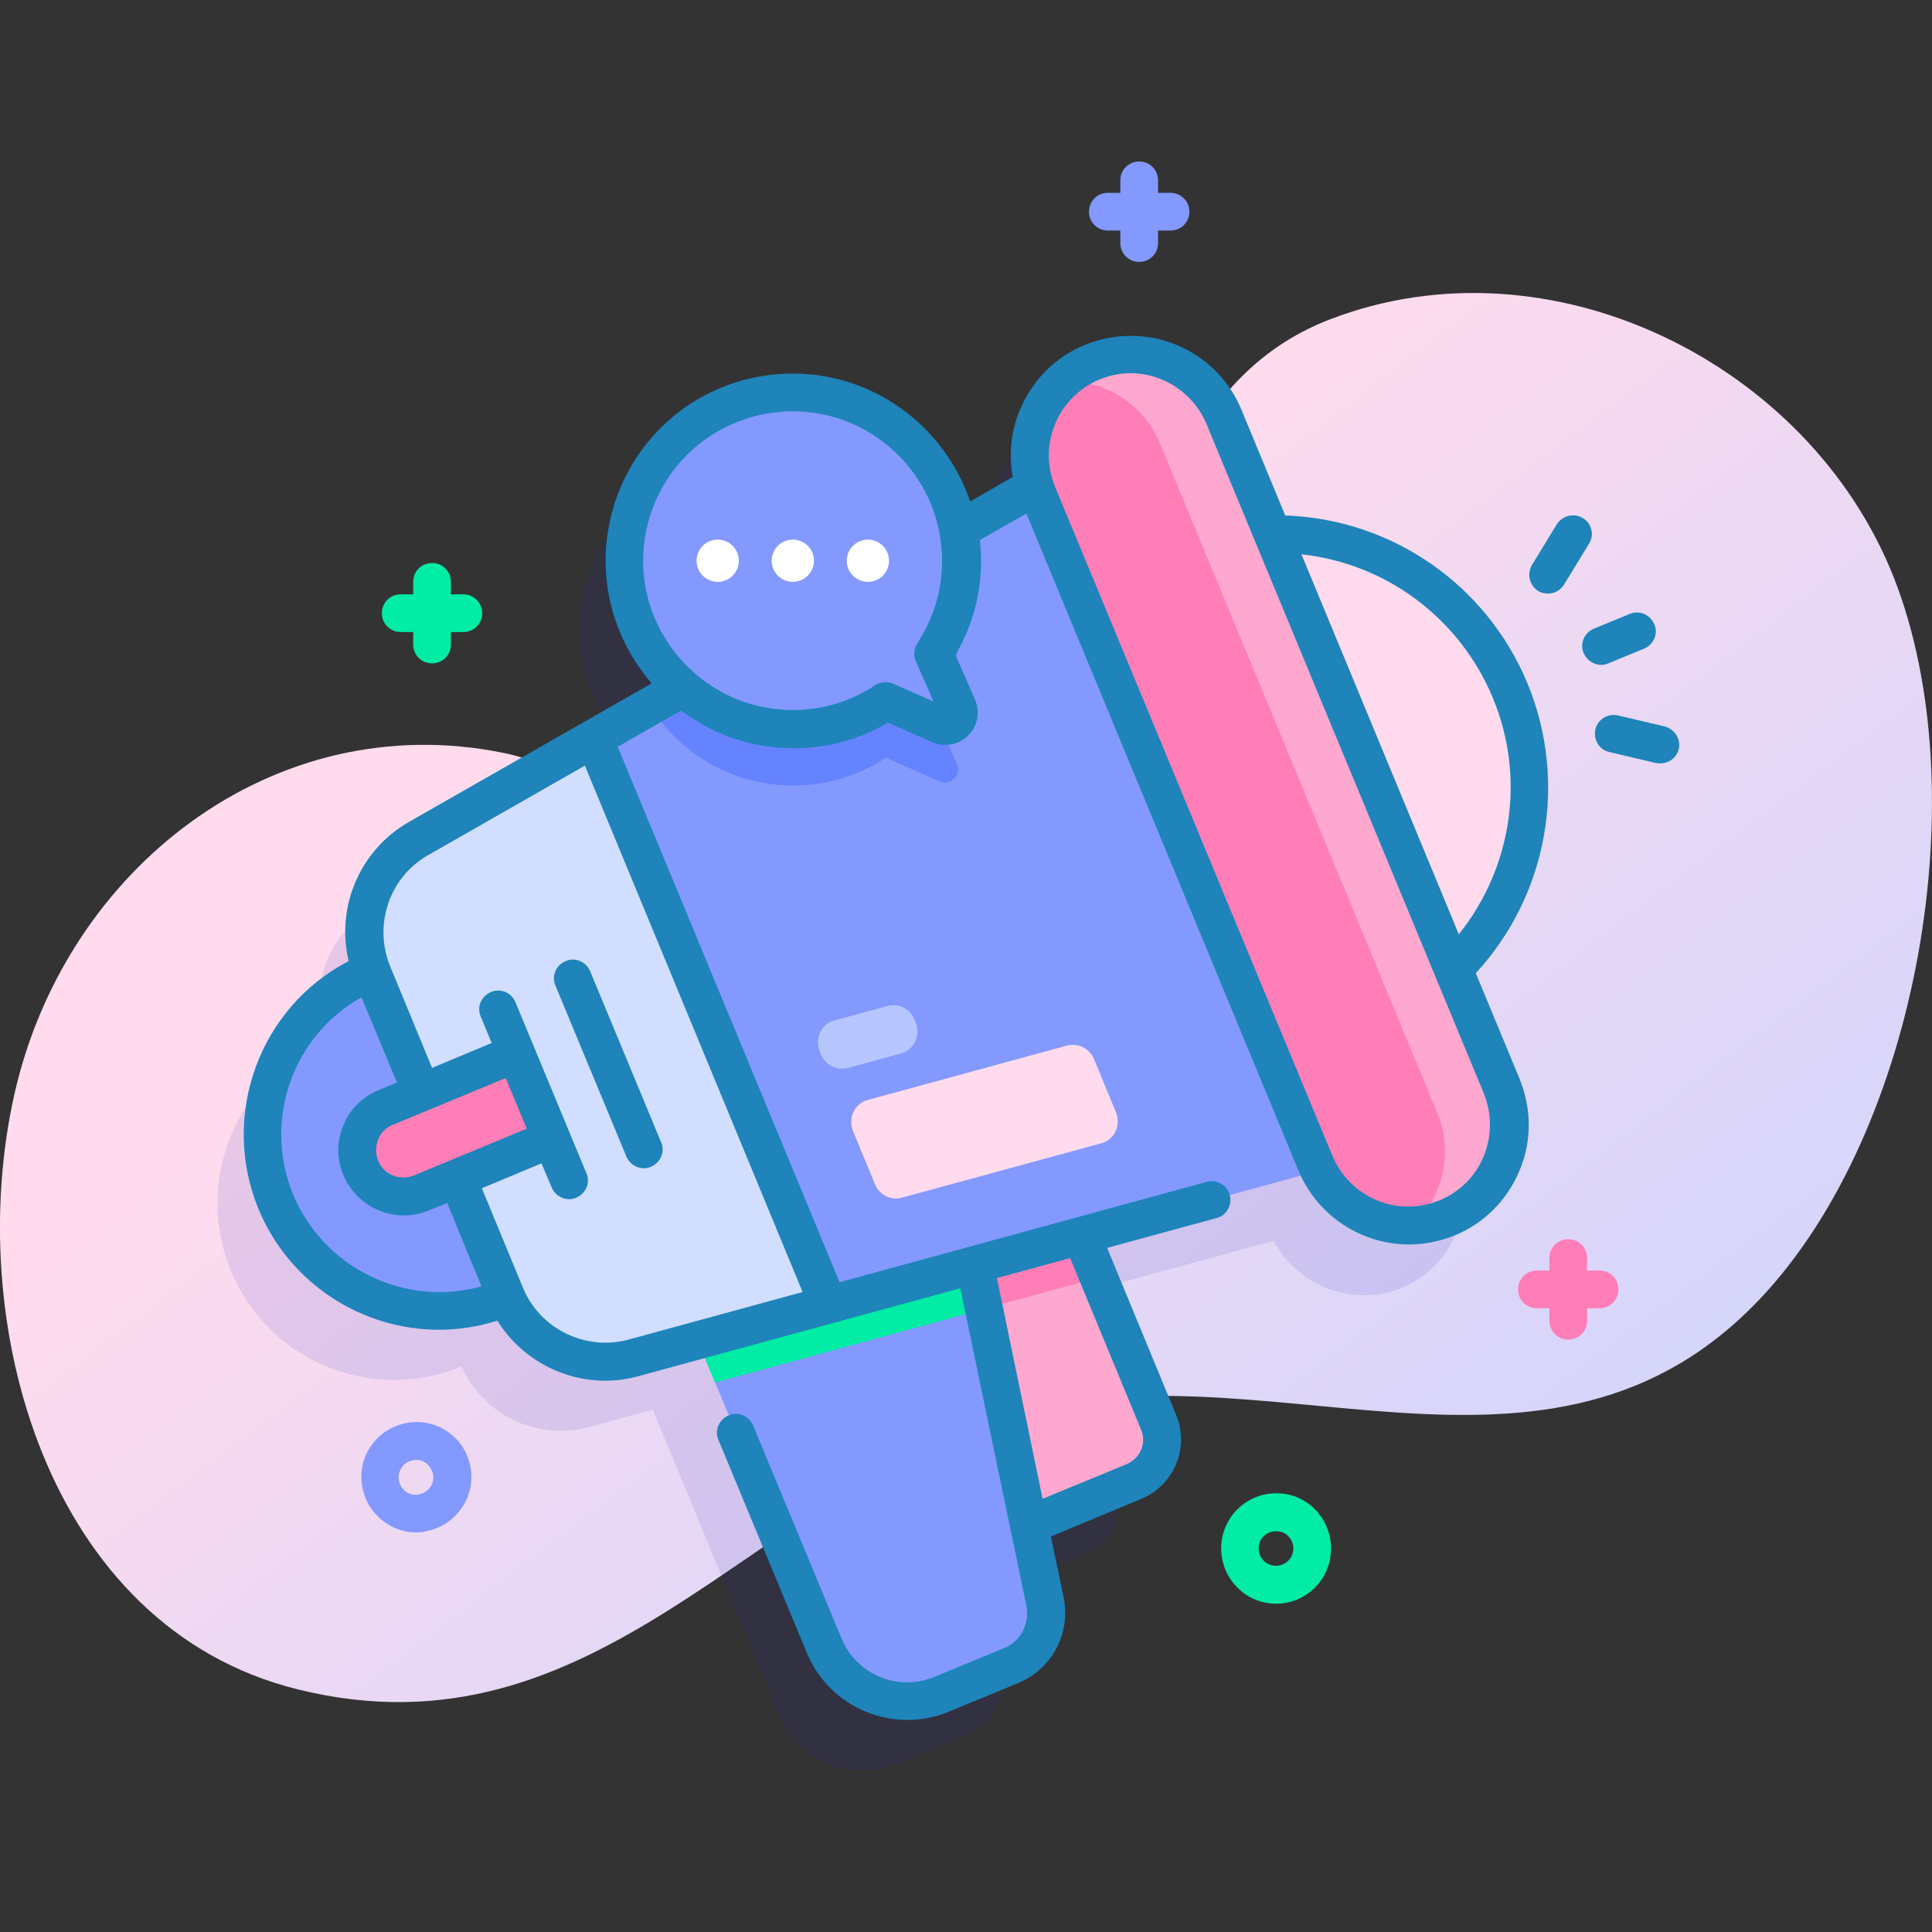 <?xml version="1.0" encoding="utf-8"?>
<!-- Generator: Adobe Illustrator 23.0.5, SVG Export Plug-In . SVG Version: 6.00 Build 0)  -->
<svg version="1.1" id="Capa_1" xmlns="http://www.w3.org/2000/svg" xmlns:xlink="http://www.w3.org/1999/xlink" x="0px" y="0px"
	 viewBox="0 0 512 512" style="enable-background:new 0 0 512 512;" xml:space="preserve">
<rect x="0" y="0" width="512" height="512" fill="#333333" stroke="none"/>
<style type="text/css">
	.st0{fill:url(#SVGID_1_);}
	.st1{opacity:0.11;fill:#2626BC;enable-background:new    ;}
	.st2{fill:#FF7EB8;}
	.st3{fill:#8399FE;}
	.st4{fill:#01ECA5;}
	.st5{fill:#FFA8CF;}
	.st6{fill:#6583FE;}
	.st7{fill:#FFDBED;}
	.st8{fill:#B7C5FF;}
	.st9{fill:#D2DEFF;}
	.st10{fill:#1E84BA;}
	.st11{fill:#FFFFFF;}
</style>
<linearGradient id="SVGID_1_" gradientUnits="userSpaceOnUse" x1="432.333" y1="9.886" x2="198.333" y2="319.885" gradientTransform="matrix(1 0 0 -1 0 512)">
	<stop  offset="0" style="stop-color:#C7D3FF"/>
	<stop  offset="0.593" style="stop-color:#E7D8F5"/>
	<stop  offset="0.997" style="stop-color:#FFDBED"/>
</linearGradient>
<path class="st0" d="M501.9,153.1c-22.4-56.9-91.2-91-149.6-68.4c-66.6,25.8-44.5,131.7-105,153.1c-32.7,11.6-81-31.6-114-38.3
	C72.5,187.2,17.5,230.1,3.9,289.6c-13.8,60.6,8.4,141.6,75,158.1c79.3,19.6,120.7-51.7,187.2-72.2c68.3-21,144.3,28.6,200.8-31.8
	C508.7,299,524,209.4,501.9,153.1z"/>
<path class="st1" d="M373,275.1c19.1-18.6,26-47.7,15.2-73.8s-36.3-41.8-62.9-41.5l-12.9-31.1c-3.9-9.3-12.4-15.3-21.8-16.3
	c-6.8-0.7-13.9,1.2-19.2,5.4c-8.7,6.8-12.6,18.5-9.1,29.3L242,158.8c-3.6-19.8-20.5-35.1-40.9-36.4c-27-1.7-49.2,20.5-47.5,47.5
	c0.8,12.2,6.5,23.1,15.3,30.7l-69.9,39.9c-1.8,1-3.4,2.2-4.9,3.5c-8.7,7.8-12,20.4-7.6,31.7c0,0,0,0,0,0
	c-23.9,9.9-35.2,37.2-25.3,61.1s37.2,35.2,61.1,25.3c0,0,0,0,0,0c5.7,12.9,20,19.8,33.7,16.1l17-4.6l33.5,81
	c5,12.1,19,17.9,31.1,12.9l18.4-7.6c6.7-2.8,10.4-9.9,9-17l-4.2-20.3l27.9-11.5c6.1-2.5,9-9.5,6.5-15.6l-20.5-49.5l62.9-17.2
	c6.5,12.6,22.2,18,35,12c12.8-5.9,18.8-21.4,13.4-34.4L373,275.1z"/>
<path class="st2" d="M423.9,336.7h-3.3v-3.3c0-2.8-2.2-5-5-5s-5,2.2-5,5v3.3h-3.3c-2.8,0-5,2.2-5,5s2.2,5,5,5h3.3v3.3
	c0,2.8,2.2,5,5,5s5-2.2,5-5v-3.3h3.3c2.8,0,5-2.2,5-5S426.7,336.7,423.9,336.7z"/>
<path class="st3" d="M310.2,51.1h-3.3v-3.3c0-2.8-2.2-5-5-5s-5,2.2-5,5v3.3h-3.3c-2.8,0-5,2.2-5,5s2.2,5,5,5h3.3v3.3
	c0,2.8,2.2,5,5,5s5-2.2,5-5v-3.3h3.3c2.8,0,5-2.2,5-5S312.9,51.1,310.2,51.1z"/>
<path class="st4" d="M122.8,157.5h-3.3v-3.3c0-2.8-2.2-5-5-5s-5,2.2-5,5v3.3h-3.3c-2.8,0-5,2.2-5,5s2.2,5,5,5h3.3v3.3
	c0,2.8,2.2,5,5,5s5-2.2,5-5v-3.3h3.3c2.8,0,5-2.2,5-5S125.5,157.5,122.8,157.5z"/>
<path class="st4" d="M338.2,425c-3.7,0-7.5-1.4-10.3-4.3c-5.7-5.7-5.7-15,0-20.7s15-5.7,20.6,0s5.7,15,0,20.7h0
	C345.7,423.5,342,425,338.2,425L338.2,425z M345,417.2L345,417.2L345,417.2z M338.2,405.8c-1.2,0-2.4,0.4-3.3,1.3
	c-1.8,1.8-1.8,4.7,0,6.5c1.8,1.8,4.7,1.8,6.5,0c1.8-1.8,1.8-4.7,0-6.5C340.6,406.2,339.4,405.8,338.2,405.8L338.2,405.8z"/>
<path class="st3" d="M110.3,406.1c-2.8,0-5.5-0.8-7.9-2.4c-6.7-4.4-8.7-13.5-4.3-20.2c4.4-6.7,13.5-8.7,20.2-4.3
	c3.3,2.1,5.5,5.4,6.3,9.2s0.1,7.7-2.1,11s-5.4,5.5-9.2,6.3C112.3,406,111.3,406.1,110.3,406.1L110.3,406.1z M110.3,386.9
	c-1.5,0-3,0.7-3.9,2.1c-1.4,2.1-0.8,5,1.3,6.4c1,0.7,2.3,0.9,3.5,0.6c1.2-0.3,2.2-1,2.9-2h0c0.7-1,0.9-2.3,0.6-3.5
	c-0.3-1.2-1-2.2-2-2.9C112,387.1,111.2,386.9,110.3,386.9z"/>
<circle class="st3" cx="116.3" cy="300.6" r="46.7"/>
<path class="st5" d="M300.5,392.6l-39.1,16.2l-23.1-55.8l-12.4-29.9l50.2-20.8l15,36.2L307,377C309.5,383.1,306.6,390.1,300.5,392.6
	L300.5,392.6z"/>
<path class="st2" d="M291.1,338.6l-52.8,14.4l-12.4-29.9l50.2-20.8L291.1,338.6z"/>
<path class="st3" d="M267.9,441.4l-18.4,7.6c-12.1,5-26.1-0.7-31.1-12.9l-28.9-69.8l-7.2-17.3L255,319l5.8,28l16.1,77.5
	C278.4,431.5,274.6,438.7,267.9,441.4L267.9,441.4z"/>
<path class="st4" d="M260.8,346.9l-71.3,19.5l-7.2-17.3L255,319L260.8,346.9z"/>
<path class="st3" d="M373.9,303.6l-206,56.2c-13.9,3.8-28.5-3.3-34-16.7L98.7,258c-5.5-13.3-0.3-28.6,12.3-35.8l185.4-105.9
	L373.9,303.6z"/>
<path class="st6" d="M253.6,202.5c1.3,2.9-1.7,5.9-4.6,4.6l-14.2-6.3c-8.1,5.3-17.9,8.1-28.5,7.2c-14.3-1.2-26.8-9.3-34-20.9
	l77.4-44.2c2.7,5.1,4.4,10.8,4.9,16.8c0.9,10.6-1.9,20.4-7.2,28.5L253.6,202.5z"/>
<path class="st7" d="M282.7,277.1L230,291.5c-3.5,0.9-5.3,4.7-4,8.1l5.9,14.3c1.2,2.8,4.2,4.3,7.1,3.5l52.8-14.4
	c3.5-0.9,5.3-4.7,4-8.1l-5.9-14.3C288.7,277.8,285.6,276.3,282.7,277.1z"/>
<path class="st8" d="M235.2,266.6l-14,3.8c-3.5,0.9-5.3,4.7-4,8.1l0.4,1c1.2,2.8,4.2,4.3,7.1,3.5l14-3.8c3.5-0.9,5.3-4.7,4-8.1
	l-0.4-1C241.1,267.3,238.1,265.8,235.2,266.6z"/>
<path class="st9" d="M157.3,195.7l62.2,150.1l-51.5,14.1c-13.9,3.8-28.5-3.3-34-16.7L98.7,258c-5.5-13.3-0.3-28.6,12.2-35.8
	L157.3,195.7z"/>
<path class="st7" d="M312.4,146.7c34.3-14.2,73.6,2.1,87.8,36.3s-2.1,73.6-36.3,87.8L312.4,146.7z"/>
<path class="st2" d="M383.4,322.8c-13.6,5.6-29.3-0.8-34.9-14.5L275,130.9c-5.6-13.6,0.8-29.3,14.5-34.9
	c13.6-5.6,29.3,0.8,34.9,14.5l73.5,177.4C403.5,301.5,397,317.1,383.4,322.8L383.4,322.8z"/>
<path class="st5" d="M324.4,110.5l73.5,177.4c5.6,13.6-0.8,29.3-14.5,34.9c-3,1.2-6,1.9-9.1,2c8-7.4,11-19.2,6.6-29.9l-73.5-177.4
	c-2.8-6.8-8.1-11.8-14.5-14.5c-3.5-1.5-7.4-2.2-11.3-2c2.2-2.1,4.9-3.8,7.8-5c6.8-2.8,14.1-2.6,20.4,0
	C316.2,98.7,321.5,103.7,324.4,110.5L324.4,110.5z"/>
<path class="st2" d="M146.2,301.8l-34.6,14.3c-6.3,2.6-13.4-0.4-16-6.6c-2.6-6.3,0.4-13.4,6.6-16l34.6-14.3L146.2,301.8z"/>
<path class="st3" d="M165.6,151.6c-1.7-27,20.5-49.2,47.5-47.5c21.8,1.4,39.7,18.8,41.5,40.6c0.9,10.6-1.9,20.4-7.2,28.5l6.3,14.2
	c1.3,2.9-1.7,5.9-4.6,4.6l-14.2-6.3c-8.1,5.3-17.9,8.1-28.5,7.2C184.4,191.2,167,173.4,165.6,151.6L165.6,151.6z"/>
<g>
	<path class="st10" d="M426.2,175.8l9.5-3.9c2.6-1.1,3.8-4,2.7-6.5s-4-3.8-6.5-2.7l-9.5,3.9c-2.6,1.1-3.8,4-2.7,6.5
		c0.8,1.9,2.7,3.1,4.6,3.1C424.9,176.2,425.5,176.1,426.2,175.8z"/>
	<path class="st10" d="M419.5,137.3c-2.4-1.4-5.4-0.7-6.9,1.6l-6.6,10.8c-1.4,2.4-0.7,5.4,1.6,6.9c0.8,0.5,1.7,0.7,2.6,0.7
		c1.7,0,3.3-0.8,4.3-2.4l6.6-10.8C422.6,141.8,421.8,138.7,419.5,137.3z"/>
	<path class="st10" d="M441.1,192.5l-12.3-2.9c-2.7-0.6-5.4,1-6,3.7s1,5.4,3.7,6l12.3,2.9c0.4,0.1,0.8,0.1,1.2,0.1
		c2.3,0,4.3-1.5,4.9-3.8C445.5,195.9,443.8,193.2,441.1,192.5L441.1,192.5z"/>
	<path class="st10" d="M404.8,181.1c-10.9-26.2-35.9-43.5-64.2-44.5l-11.6-28c-3.2-7.8-9.3-13.9-17.2-17.2c-7.8-3.2-16.4-3.2-24.3,0
		c-7.8,3.2-13.9,9.3-17.2,17.2c-2.4,5.7-3,11.9-1.9,17.8l-11.3,6.5c-6.3-18.7-23.5-32.5-43.8-33.8c-14.3-0.9-28.3,4.3-38.3,14.4
		c-10.1,10.1-15.3,24.1-14.4,38.3c0.7,11.1,5.2,21.3,12.1,29.3l-64.3,36.7c-13.1,7.5-19.4,22.6-16,36.9
		c-23.7,12.3-34.1,40.9-23.9,65.7c8.2,19.8,27.5,32,47.8,32c5.1,0,10.4-0.8,15.5-2.4c6.2,9.9,17.1,15.9,28.6,15.9
		c2.9,0,5.9-0.4,8.8-1.2l85.3-23.3l17.5,84.1c1,4.7-1.5,9.5-6,11.3l-18.4,7.6c-9.6,4-20.6-0.6-24.6-10.2l-23.4-56.4
		c-1.1-2.6-4-3.8-6.5-2.7c-2.6,1.1-3.8,4-2.7,6.5l23.4,56.4c4.6,11.1,15.3,17.8,26.7,17.8c3.7,0,7.4-0.7,11-2.2l18.4-7.6
		c8.9-3.7,13.9-13.2,12-22.6l-3.4-16.2l24-10c8.6-3.6,12.8-13.5,9.2-22.2l-18.3-44.3l29-7.9c2.7-0.7,4.2-3.5,3.5-6.1
		c-0.7-2.7-3.5-4.2-6.1-3.5l-97.3,26.6l-58.8-141.9l16.8-9.6c7.2,5.4,15.9,9,25.4,9.8c1.5,0.1,2.9,0.2,4.4,0.2
		c8.8,0,17.4-2.3,25-6.8l11.8,5.2c3.2,1.4,7,0.7,9.5-1.8c2.5-2.5,3.2-6.2,1.8-9.5l-5.2-11.8c5.2-8.9,7.5-18.9,6.6-29.3
		c0-0.4-0.1-0.8-0.1-1.2l12.3-7l72.1,174.1c5.1,12.2,16.9,19.6,29.3,19.6c4,0,8.1-0.8,12.1-2.4c7.8-3.2,13.9-9.3,17.2-17.2
		s3.2-16.4,0-24.3l-11.6-28C410.1,237.3,415.6,207.3,404.8,181.1L404.8,181.1z M77.7,316.6c-8.1-19.6-0.2-42.1,18.1-52.3l9.4,22.6
		l-4.9,2c-4.3,1.8-7.6,5.1-9.3,9.3c-1.8,4.3-1.8,9,0,13.2c2.8,6.6,9.2,10.7,16,10.7c2.2,0,4.4-0.4,6.6-1.3l4.9-2l9.1,22.1
		C107.4,346.5,85.9,336.2,77.7,316.6z M139.6,299.1l-29.9,12.4c-3.7,1.5-8-0.2-9.5-3.9c-0.7-1.8-0.7-3.8,0-5.6
		c0.7-1.8,2.1-3.2,3.9-3.9l29.9-12.4L139.6,299.1z M302.4,378.9c1.5,3.5-0.2,7.6-3.8,9.1l-22.3,9.2l-12.1-58.5l19.4-5.3L302.4,378.9
		z M212.7,342.4L166.6,355c-11.4,3.1-23.5-2.8-28-13.7l-10.9-26.4l15.8-6.6l2.7,6.4c0.8,1.9,2.7,3.1,4.6,3.1c0.6,0,1.3-0.1,1.9-0.4
		c2.6-1.1,3.8-4,2.7-6.5l-18.8-45.3c-1.1-2.6-4-3.8-6.5-2.7c-2.6,1.1-3.8,4-2.7,6.5l2.9,7l-15.8,6.6l-11.1-26.9
		c-4.5-11-0.2-23.7,10.1-29.5l41.5-23.7L212.7,342.4z M242.7,175.2l4.7,10.7l-10.7-4.7c-1.6-0.7-3.4-0.5-4.8,0.4
		c-7.5,5-16.3,7.2-25.3,6.4c-19.3-1.6-34.8-17.5-36.1-36.8c-0.7-11.4,3.5-22.6,11.5-30.6c7.4-7.4,17.6-11.6,28.1-11.6
		c0.8,0,1.7,0,2.6,0.1c19.4,1.2,35.2,16.7,36.8,36.1c0.8,9.1-1.5,17.8-6.4,25.3C242.2,171.9,242,173.7,242.7,175.2L242.7,175.2z
		 M393.2,306.4c-2.2,5.4-6.4,9.5-11.7,11.7c-5.4,2.2-11.3,2.2-16.6,0s-9.5-6.4-11.8-11.8L279.6,129c-2.2-5.4-2.2-11.3,0-16.6
		c2.2-5.4,6.4-9.5,11.7-11.8c2.7-1.1,5.5-1.7,8.3-1.7c8.5,0,16.6,5.1,20.1,13.4l73.5,177.4C395.4,295.1,395.4,301.1,393.2,306.4
		L393.2,306.4z M386.6,247.6l-41.7-100.7c22.4,2.4,41.9,16.9,50.7,38S400.7,230,386.6,247.6L386.6,247.6z"/>
	<path class="st10" d="M166,306.5c0.8,1.9,2.7,3.1,4.6,3.1c0.6,0,1.3-0.1,1.9-0.4c2.6-1.1,3.8-4,2.7-6.5l-18.8-45.3
		c-1.1-2.6-4-3.8-6.5-2.7c-2.6,1.1-3.8,4-2.7,6.5L166,306.5z"/>
</g>
<circle class="st11" cx="190.2" cy="148.6" r="5.6"/>
<circle class="st11" cx="210.1" cy="148.6" r="5.6"/>
<circle class="st11" cx="230" cy="148.6" r="5.6"/>
</svg>

